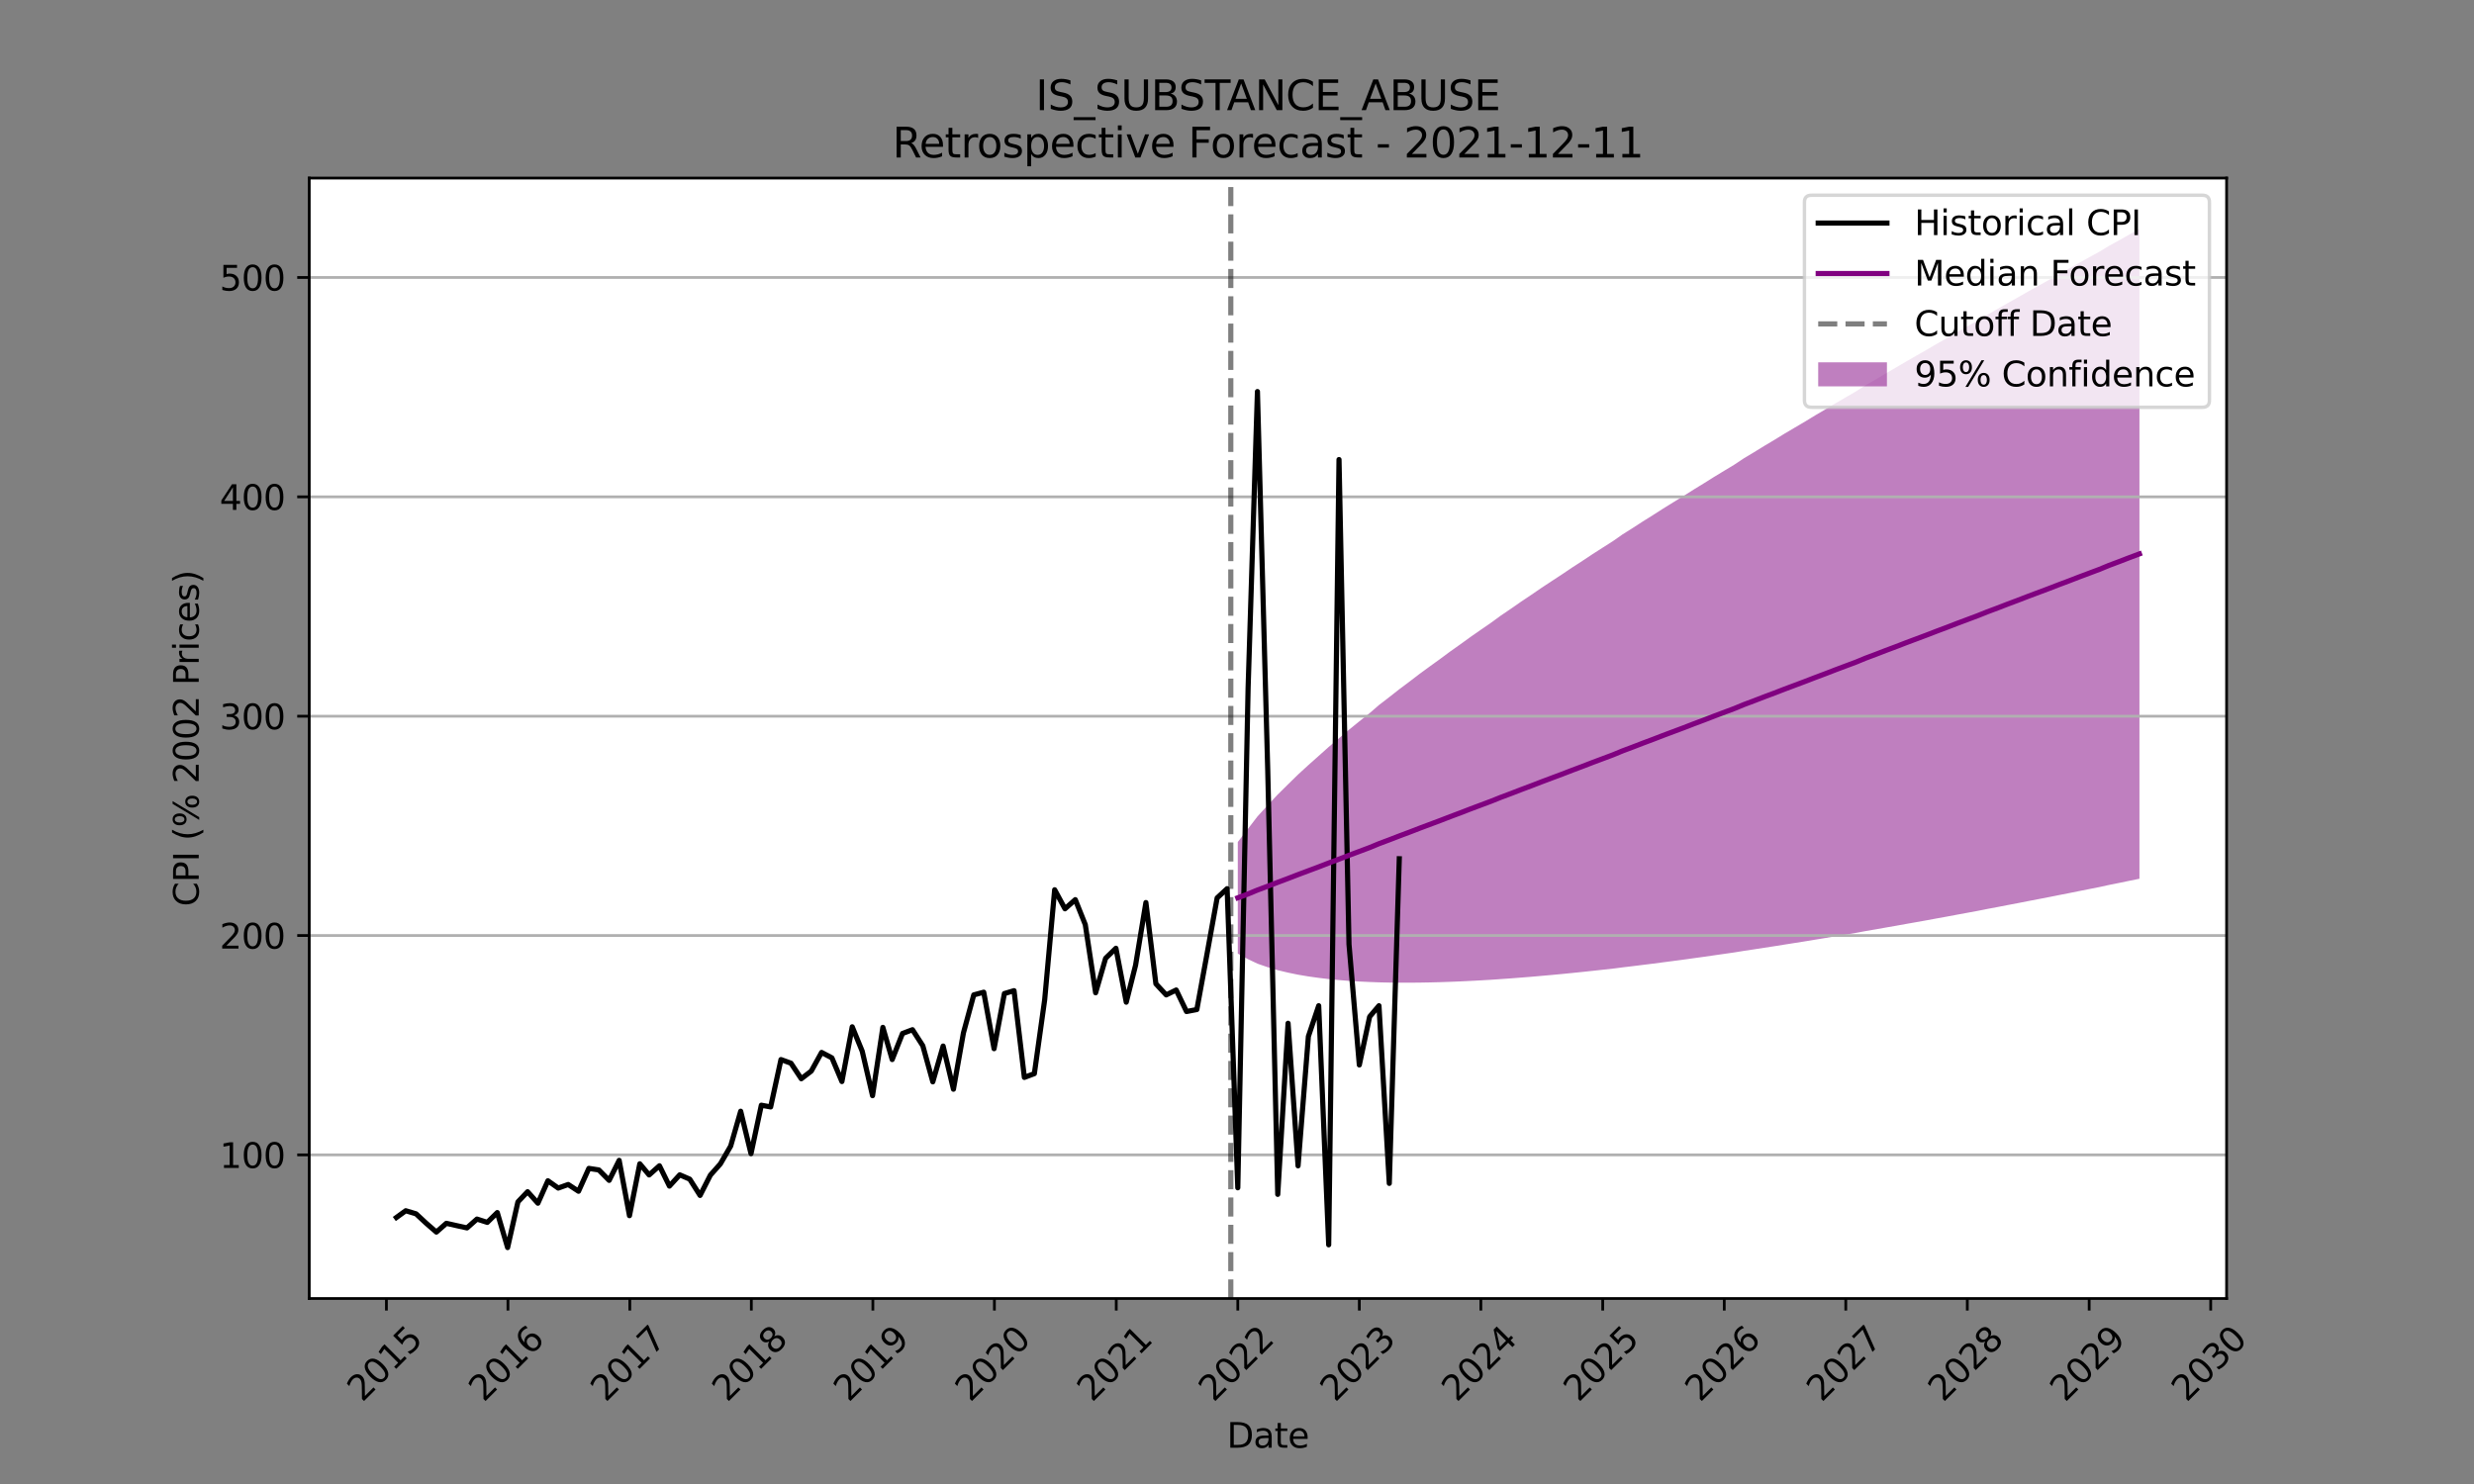 <?xml version="1.0" encoding="utf-8" standalone="no"?>
<!DOCTYPE svg PUBLIC "-//W3C//DTD SVG 1.1//EN"
  "http://www.w3.org/Graphics/SVG/1.1/DTD/svg11.dtd">
<svg height="432pt" version="1.1" viewBox="0 0 720 432" width="720pt" xmlns="http://www.w3.org/2000/svg" xmlns:xlink="http://www.w3.org/1999/xlink">
 <rect x="0" y="0" width="720" height="432" fill="#808080" stroke="none"/>
 <defs>
  <style type="text/css">*{stroke-linecap:butt;stroke-linejoin:round;}</style>
 </defs>
 <g id="figure_1">
  <g id="patch_1">
   <path d="M 0 432 
L 720 432 
L 720 0 
L 0 0 
z
" style="fill:none;"/>
  </g>
  <g id="axes_1">
   <g id="patch_2">
    <path d="M 90 378 
L 648 378 
L 648 51.84 
L 90 51.84 
z
" style="fill:#ffffff;"/>
   </g>
   <g id="PolyCollection_1">
    <path clip-path="url(#pc55e17ceb6)" d="M 360.231 245.114 
L 360.231 277.592 
L 363.234 279.234 
L 365.948 280.522 
L 368.952 281.564 
L 371.859 282.423 
L 374.862 283.139 
L 377.769 283.739 
L 380.773 284.242 
L 383.777 284.664 
L 386.684 285.014 
L 389.688 285.303 
L 392.595 285.537 
L 395.599 285.723 
L 398.603 285.864 
L 401.316 285.966 
L 404.32 286.032 
L 407.227 286.065 
L 410.231 286.067 
L 413.138 286.04 
L 416.142 285.988 
L 419.146 285.911 
L 422.053 285.811 
L 425.057 285.69 
L 427.964 285.549 
L 430.968 285.388 
L 433.972 285.21 
L 436.782 285.015 
L 439.786 284.804 
L 442.693 284.578 
L 445.697 284.337 
L 448.604 284.082 
L 451.607 283.814 
L 454.611 283.533 
L 457.518 283.241 
L 460.522 282.937 
L 463.429 282.621 
L 466.433 282.295 
L 469.437 281.959 
L 472.15 281.613 
L 475.154 281.257 
L 478.061 280.892 
L 481.065 280.519 
L 483.972 280.136 
L 486.976 279.746 
L 489.98 279.348 
L 492.887 278.941 
L 495.891 278.528 
L 498.798 278.107 
L 501.802 277.679 
L 504.806 277.244 
L 507.519 276.802 
L 510.523 276.354 
L 513.43 275.9 
L 516.434 275.44 
L 519.341 274.974 
L 522.345 274.502 
L 525.349 274.024 
L 528.256 273.541 
L 531.259 273.052 
L 534.166 272.559 
L 537.17 272.06 
L 540.174 271.556 
L 542.887 271.047 
L 545.891 270.534 
L 548.798 270.016 
L 551.802 269.493 
L 554.709 268.966 
L 557.713 268.435 
L 560.717 267.899 
L 563.624 267.36 
L 566.628 266.816 
L 569.535 266.268 
L 572.539 265.717 
L 575.543 265.161 
L 578.353 264.602 
L 581.357 264.039 
L 584.264 263.472 
L 587.268 262.902 
L 590.175 262.329 
L 593.179 261.752 
L 596.183 261.171 
L 599.09 260.588 
L 602.094 260.001 
L 605.001 259.411 
L 608.004 258.818 
L 611.008 258.222 
L 613.722 257.623 
L 616.725 257.021 
L 619.632 256.416 
L 622.636 255.808 
L 622.636 66.665 
L 622.636 66.665 
L 619.632 68.307 
L 616.725 69.952 
L 613.722 71.6 
L 611.008 73.251 
L 608.004 74.904 
L 605.001 76.561 
L 602.094 78.221 
L 599.09 79.884 
L 596.183 81.55 
L 593.179 83.22 
L 590.175 84.892 
L 587.268 86.569 
L 584.264 88.248 
L 581.357 89.932 
L 578.353 91.619 
L 575.543 93.309 
L 572.539 95.003 
L 569.535 96.702 
L 566.628 98.404 
L 563.624 100.11 
L 560.717 101.82 
L 557.713 103.534 
L 554.709 105.252 
L 551.802 106.975 
L 548.798 108.702 
L 545.891 110.434 
L 542.887 112.171 
L 540.174 113.912 
L 537.17 115.658 
L 534.166 117.409 
L 531.259 119.165 
L 528.256 120.926 
L 525.349 122.693 
L 522.345 124.465 
L 519.341 126.243 
L 516.434 128.026 
L 513.43 129.816 
L 510.523 131.611 
L 507.519 133.413 
L 504.806 135.222 
L 501.802 137.037 
L 498.798 138.858 
L 495.891 140.687 
L 492.887 142.523 
L 489.98 144.367 
L 486.976 146.218 
L 483.972 148.078 
L 481.065 149.945 
L 478.061 151.821 
L 475.154 153.706 
L 472.15 155.601 
L 469.437 157.504 
L 466.433 159.418 
L 463.429 161.342 
L 460.522 163.276 
L 457.518 165.222 
L 454.611 167.179 
L 451.607 169.148 
L 448.604 171.13 
L 445.697 173.125 
L 442.693 175.134 
L 439.786 177.157 
L 436.782 179.196 
L 433.972 181.25 
L 430.968 183.322 
L 427.964 185.412 
L 425.057 187.52 
L 422.053 189.649 
L 419.146 191.799 
L 416.142 193.972 
L 413.138 196.169 
L 410.231 198.393 
L 407.227 200.644 
L 404.32 202.927 
L 401.316 205.242 
L 398.603 207.594 
L 395.599 209.985 
L 392.595 212.421 
L 389.688 214.905 
L 386.684 217.443 
L 383.777 220.044 
L 380.773 222.715 
L 377.769 225.468 
L 374.862 228.318 
L 371.859 231.284 
L 368.952 234.393 
L 365.948 237.685 
L 363.234 241.222 
L 360.231 245.114 
z
" style="fill:#800080;fill-opacity:0.5;"/>
   </g>
   <g id="matplotlib.axis_1">
    <g id="xtick_1">
     <g id="line2d_1">
      <defs>
       <path d="M 0 0 
L 0 3.5 
" id="mb8c23225e1" style="stroke:#000000;stroke-width:0.8;"/>
      </defs>
      <g>
       <use style="stroke:#000000;stroke-width:0.8;" x="112.457" xlink:href="#mb8c23225e1" y="378"/>
      </g>
     </g>
     <g id="text_1">
      <!-- 2015 -->
      <g transform="translate(105.41 408.369)rotate(-45)scale(0.1 -0.1)">
       <defs>
        <path d="M 1228 531 
L 3431 531 
L 3431 0 
L 469 0 
L 469 531 
Q 828 903 1448 1529 
Q 2069 2156 2228 2338 
Q 2531 2678 2651 2914 
Q 2772 3150 2772 3378 
Q 2772 3750 2511 3984 
Q 2250 4219 1831 4219 
Q 1534 4219 1204 4116 
Q 875 4013 500 3803 
L 500 4441 
Q 881 4594 1212 4672 
Q 1544 4750 1819 4750 
Q 2544 4750 2975 4387 
Q 3406 4025 3406 3419 
Q 3406 3131 3298 2873 
Q 3191 2616 2906 2266 
Q 2828 2175 2409 1742 
Q 1991 1309 1228 531 
z
" id="DejaVuSans-32" transform="scale(0.016)"/>
        <path d="M 2034 4250 
Q 1547 4250 1301 3770 
Q 1056 3291 1056 2328 
Q 1056 1369 1301 889 
Q 1547 409 2034 409 
Q 2525 409 2770 889 
Q 3016 1369 3016 2328 
Q 3016 3291 2770 3770 
Q 2525 4250 2034 4250 
z
M 2034 4750 
Q 2819 4750 3233 4129 
Q 3647 3509 3647 2328 
Q 3647 1150 3233 529 
Q 2819 -91 2034 -91 
Q 1250 -91 836 529 
Q 422 1150 422 2328 
Q 422 3509 836 4129 
Q 1250 4750 2034 4750 
z
" id="DejaVuSans-30" transform="scale(0.016)"/>
        <path d="M 794 531 
L 1825 531 
L 1825 4091 
L 703 3866 
L 703 4441 
L 1819 4666 
L 2450 4666 
L 2450 531 
L 3481 531 
L 3481 0 
L 794 0 
L 794 531 
z
" id="DejaVuSans-31" transform="scale(0.016)"/>
        <path d="M 691 4666 
L 3169 4666 
L 3169 4134 
L 1269 4134 
L 1269 2991 
Q 1406 3038 1543 3061 
Q 1681 3084 1819 3084 
Q 2600 3084 3056 2656 
Q 3513 2228 3513 1497 
Q 3513 744 3044 326 
Q 2575 -91 1722 -91 
Q 1428 -91 1123 -41 
Q 819 9 494 109 
L 494 744 
Q 775 591 1075 516 
Q 1375 441 1709 441 
Q 2250 441 2565 725 
Q 2881 1009 2881 1497 
Q 2881 1984 2565 2268 
Q 2250 2553 1709 2553 
Q 1456 2553 1204 2497 
Q 953 2441 691 2322 
L 691 4666 
z
" id="DejaVuSans-35" transform="scale(0.016)"/>
       </defs>
       <use xlink:href="#DejaVuSans-32"/>
       <use x="63.623" xlink:href="#DejaVuSans-30"/>
       <use x="127.246" xlink:href="#DejaVuSans-31"/>
       <use x="190.869" xlink:href="#DejaVuSans-35"/>
      </g>
     </g>
    </g>
    <g id="xtick_2">
     <g id="line2d_2">
      <g>
       <use style="stroke:#000000;stroke-width:0.8;" x="147.825" xlink:href="#mb8c23225e1" y="378"/>
      </g>
     </g>
     <g id="text_2">
      <!-- 2016 -->
      <g transform="translate(140.778 408.369)rotate(-45)scale(0.1 -0.1)">
       <defs>
        <path d="M 2113 2584 
Q 1688 2584 1439 2293 
Q 1191 2003 1191 1497 
Q 1191 994 1439 701 
Q 1688 409 2113 409 
Q 2538 409 2786 701 
Q 3034 994 3034 1497 
Q 3034 2003 2786 2293 
Q 2538 2584 2113 2584 
z
M 3366 4563 
L 3366 3988 
Q 3128 4100 2886 4159 
Q 2644 4219 2406 4219 
Q 1781 4219 1451 3797 
Q 1122 3375 1075 2522 
Q 1259 2794 1537 2939 
Q 1816 3084 2150 3084 
Q 2853 3084 3261 2657 
Q 3669 2231 3669 1497 
Q 3669 778 3244 343 
Q 2819 -91 2113 -91 
Q 1303 -91 875 529 
Q 447 1150 447 2328 
Q 447 3434 972 4092 
Q 1497 4750 2381 4750 
Q 2619 4750 2861 4703 
Q 3103 4656 3366 4563 
z
" id="DejaVuSans-36" transform="scale(0.016)"/>
       </defs>
       <use xlink:href="#DejaVuSans-32"/>
       <use x="63.623" xlink:href="#DejaVuSans-30"/>
       <use x="127.246" xlink:href="#DejaVuSans-31"/>
       <use x="190.869" xlink:href="#DejaVuSans-36"/>
      </g>
     </g>
    </g>
    <g id="xtick_3">
     <g id="line2d_3">
      <g>
       <use style="stroke:#000000;stroke-width:0.8;" x="183.291" xlink:href="#mb8c23225e1" y="378"/>
      </g>
     </g>
     <g id="text_3">
      <!-- 2017 -->
      <g transform="translate(176.244 408.369)rotate(-45)scale(0.1 -0.1)">
       <defs>
        <path d="M 525 4666 
L 3525 4666 
L 3525 4397 
L 1831 0 
L 1172 0 
L 2766 4134 
L 525 4134 
L 525 4666 
z
" id="DejaVuSans-37" transform="scale(0.016)"/>
       </defs>
       <use xlink:href="#DejaVuSans-32"/>
       <use x="63.623" xlink:href="#DejaVuSans-30"/>
       <use x="127.246" xlink:href="#DejaVuSans-31"/>
       <use x="190.869" xlink:href="#DejaVuSans-37"/>
      </g>
     </g>
    </g>
    <g id="xtick_4">
     <g id="line2d_4">
      <g>
       <use style="stroke:#000000;stroke-width:0.8;" x="218.659" xlink:href="#mb8c23225e1" y="378"/>
      </g>
     </g>
     <g id="text_4">
      <!-- 2018 -->
      <g transform="translate(211.613 408.369)rotate(-45)scale(0.1 -0.1)">
       <defs>
        <path d="M 2034 2216 
Q 1584 2216 1326 1975 
Q 1069 1734 1069 1313 
Q 1069 891 1326 650 
Q 1584 409 2034 409 
Q 2484 409 2743 651 
Q 3003 894 3003 1313 
Q 3003 1734 2745 1975 
Q 2488 2216 2034 2216 
z
M 1403 2484 
Q 997 2584 770 2862 
Q 544 3141 544 3541 
Q 544 4100 942 4425 
Q 1341 4750 2034 4750 
Q 2731 4750 3128 4425 
Q 3525 4100 3525 3541 
Q 3525 3141 3298 2862 
Q 3072 2584 2669 2484 
Q 3125 2378 3379 2068 
Q 3634 1759 3634 1313 
Q 3634 634 3220 271 
Q 2806 -91 2034 -91 
Q 1263 -91 848 271 
Q 434 634 434 1313 
Q 434 1759 690 2068 
Q 947 2378 1403 2484 
z
M 1172 3481 
Q 1172 3119 1398 2916 
Q 1625 2713 2034 2713 
Q 2441 2713 2670 2916 
Q 2900 3119 2900 3481 
Q 2900 3844 2670 4047 
Q 2441 4250 2034 4250 
Q 1625 4250 1398 4047 
Q 1172 3844 1172 3481 
z
" id="DejaVuSans-38" transform="scale(0.016)"/>
       </defs>
       <use xlink:href="#DejaVuSans-32"/>
       <use x="63.623" xlink:href="#DejaVuSans-30"/>
       <use x="127.246" xlink:href="#DejaVuSans-31"/>
       <use x="190.869" xlink:href="#DejaVuSans-38"/>
      </g>
     </g>
    </g>
    <g id="xtick_5">
     <g id="line2d_5">
      <g>
       <use style="stroke:#000000;stroke-width:0.8;" x="254.028" xlink:href="#mb8c23225e1" y="378"/>
      </g>
     </g>
     <g id="text_5">
      <!-- 2019 -->
      <g transform="translate(246.981 408.369)rotate(-45)scale(0.1 -0.1)">
       <defs>
        <path d="M 703 97 
L 703 672 
Q 941 559 1184 500 
Q 1428 441 1663 441 
Q 2288 441 2617 861 
Q 2947 1281 2994 2138 
Q 2813 1869 2534 1725 
Q 2256 1581 1919 1581 
Q 1219 1581 811 2004 
Q 403 2428 403 3163 
Q 403 3881 828 4315 
Q 1253 4750 1959 4750 
Q 2769 4750 3195 4129 
Q 3622 3509 3622 2328 
Q 3622 1225 3098 567 
Q 2575 -91 1691 -91 
Q 1453 -91 1209 -44 
Q 966 3 703 97 
z
M 1959 2075 
Q 2384 2075 2632 2365 
Q 2881 2656 2881 3163 
Q 2881 3666 2632 3958 
Q 2384 4250 1959 4250 
Q 1534 4250 1286 3958 
Q 1038 3666 1038 3163 
Q 1038 2656 1286 2365 
Q 1534 2075 1959 2075 
z
" id="DejaVuSans-39" transform="scale(0.016)"/>
       </defs>
       <use xlink:href="#DejaVuSans-32"/>
       <use x="63.623" xlink:href="#DejaVuSans-30"/>
       <use x="127.246" xlink:href="#DejaVuSans-31"/>
       <use x="190.869" xlink:href="#DejaVuSans-39"/>
      </g>
     </g>
    </g>
    <g id="xtick_6">
     <g id="line2d_6">
      <g>
       <use style="stroke:#000000;stroke-width:0.8;" x="289.396" xlink:href="#mb8c23225e1" y="378"/>
      </g>
     </g>
     <g id="text_6">
      <!-- 2020 -->
      <g transform="translate(282.35 408.369)rotate(-45)scale(0.1 -0.1)">
       <use xlink:href="#DejaVuSans-32"/>
       <use x="63.623" xlink:href="#DejaVuSans-30"/>
       <use x="127.246" xlink:href="#DejaVuSans-32"/>
       <use x="190.869" xlink:href="#DejaVuSans-30"/>
      </g>
     </g>
    </g>
    <g id="xtick_7">
     <g id="line2d_7">
      <g>
       <use style="stroke:#000000;stroke-width:0.8;" x="324.862" xlink:href="#mb8c23225e1" y="378"/>
      </g>
     </g>
     <g id="text_7">
      <!-- 2021 -->
      <g transform="translate(317.815 408.369)rotate(-45)scale(0.1 -0.1)">
       <use xlink:href="#DejaVuSans-32"/>
       <use x="63.623" xlink:href="#DejaVuSans-30"/>
       <use x="127.246" xlink:href="#DejaVuSans-32"/>
       <use x="190.869" xlink:href="#DejaVuSans-31"/>
      </g>
     </g>
    </g>
    <g id="xtick_8">
     <g id="line2d_8">
      <g>
       <use style="stroke:#000000;stroke-width:0.8;" x="360.231" xlink:href="#mb8c23225e1" y="378"/>
      </g>
     </g>
     <g id="text_8">
      <!-- 2022 -->
      <g transform="translate(353.184 408.369)rotate(-45)scale(0.1 -0.1)">
       <use xlink:href="#DejaVuSans-32"/>
       <use x="63.623" xlink:href="#DejaVuSans-30"/>
       <use x="127.246" xlink:href="#DejaVuSans-32"/>
       <use x="190.869" xlink:href="#DejaVuSans-32"/>
      </g>
     </g>
    </g>
    <g id="xtick_9">
     <g id="line2d_9">
      <g>
       <use style="stroke:#000000;stroke-width:0.8;" x="395.599" xlink:href="#mb8c23225e1" y="378"/>
      </g>
     </g>
     <g id="text_9">
      <!-- 2023 -->
      <g transform="translate(388.552 408.369)rotate(-45)scale(0.1 -0.1)">
       <defs>
        <path d="M 2597 2516 
Q 3050 2419 3304 2112 
Q 3559 1806 3559 1356 
Q 3559 666 3084 287 
Q 2609 -91 1734 -91 
Q 1441 -91 1130 -33 
Q 819 25 488 141 
L 488 750 
Q 750 597 1062 519 
Q 1375 441 1716 441 
Q 2309 441 2620 675 
Q 2931 909 2931 1356 
Q 2931 1769 2642 2001 
Q 2353 2234 1838 2234 
L 1294 2234 
L 1294 2753 
L 1863 2753 
Q 2328 2753 2575 2939 
Q 2822 3125 2822 3475 
Q 2822 3834 2567 4026 
Q 2313 4219 1838 4219 
Q 1578 4219 1281 4162 
Q 984 4106 628 3988 
L 628 4550 
Q 988 4650 1302 4700 
Q 1616 4750 1894 4750 
Q 2613 4750 3031 4423 
Q 3450 4097 3450 3541 
Q 3450 3153 3228 2886 
Q 3006 2619 2597 2516 
z
" id="DejaVuSans-33" transform="scale(0.016)"/>
       </defs>
       <use xlink:href="#DejaVuSans-32"/>
       <use x="63.623" xlink:href="#DejaVuSans-30"/>
       <use x="127.246" xlink:href="#DejaVuSans-32"/>
       <use x="190.869" xlink:href="#DejaVuSans-33"/>
      </g>
     </g>
    </g>
    <g id="xtick_10">
     <g id="line2d_10">
      <g>
       <use style="stroke:#000000;stroke-width:0.8;" x="430.968" xlink:href="#mb8c23225e1" y="378"/>
      </g>
     </g>
     <g id="text_10">
      <!-- 2024 -->
      <g transform="translate(423.921 408.369)rotate(-45)scale(0.1 -0.1)">
       <defs>
        <path d="M 2419 4116 
L 825 1625 
L 2419 1625 
L 2419 4116 
z
M 2253 4666 
L 3047 4666 
L 3047 1625 
L 3713 1625 
L 3713 1100 
L 3047 1100 
L 3047 0 
L 2419 0 
L 2419 1100 
L 313 1100 
L 313 1709 
L 2253 4666 
z
" id="DejaVuSans-34" transform="scale(0.016)"/>
       </defs>
       <use xlink:href="#DejaVuSans-32"/>
       <use x="63.623" xlink:href="#DejaVuSans-30"/>
       <use x="127.246" xlink:href="#DejaVuSans-32"/>
       <use x="190.869" xlink:href="#DejaVuSans-34"/>
      </g>
     </g>
    </g>
    <g id="xtick_11">
     <g id="line2d_11">
      <g>
       <use style="stroke:#000000;stroke-width:0.8;" x="466.433" xlink:href="#mb8c23225e1" y="378"/>
      </g>
     </g>
     <g id="text_11">
      <!-- 2025 -->
      <g transform="translate(459.386 408.369)rotate(-45)scale(0.1 -0.1)">
       <use xlink:href="#DejaVuSans-32"/>
       <use x="63.623" xlink:href="#DejaVuSans-30"/>
       <use x="127.246" xlink:href="#DejaVuSans-32"/>
       <use x="190.869" xlink:href="#DejaVuSans-35"/>
      </g>
     </g>
    </g>
    <g id="xtick_12">
     <g id="line2d_12">
      <g>
       <use style="stroke:#000000;stroke-width:0.8;" x="501.802" xlink:href="#mb8c23225e1" y="378"/>
      </g>
     </g>
     <g id="text_12">
      <!-- 2026 -->
      <g transform="translate(494.755 408.369)rotate(-45)scale(0.1 -0.1)">
       <use xlink:href="#DejaVuSans-32"/>
       <use x="63.623" xlink:href="#DejaVuSans-30"/>
       <use x="127.246" xlink:href="#DejaVuSans-32"/>
       <use x="190.869" xlink:href="#DejaVuSans-36"/>
      </g>
     </g>
    </g>
    <g id="xtick_13">
     <g id="line2d_13">
      <g>
       <use style="stroke:#000000;stroke-width:0.8;" x="537.17" xlink:href="#mb8c23225e1" y="378"/>
      </g>
     </g>
     <g id="text_13">
      <!-- 2027 -->
      <g transform="translate(530.124 408.369)rotate(-45)scale(0.1 -0.1)">
       <use xlink:href="#DejaVuSans-32"/>
       <use x="63.623" xlink:href="#DejaVuSans-30"/>
       <use x="127.246" xlink:href="#DejaVuSans-32"/>
       <use x="190.869" xlink:href="#DejaVuSans-37"/>
      </g>
     </g>
    </g>
    <g id="xtick_14">
     <g id="line2d_14">
      <g>
       <use style="stroke:#000000;stroke-width:0.8;" x="572.539" xlink:href="#mb8c23225e1" y="378"/>
      </g>
     </g>
     <g id="text_14">
      <!-- 2028 -->
      <g transform="translate(565.492 408.369)rotate(-45)scale(0.1 -0.1)">
       <use xlink:href="#DejaVuSans-32"/>
       <use x="63.623" xlink:href="#DejaVuSans-30"/>
       <use x="127.246" xlink:href="#DejaVuSans-32"/>
       <use x="190.869" xlink:href="#DejaVuSans-38"/>
      </g>
     </g>
    </g>
    <g id="xtick_15">
     <g id="line2d_15">
      <g>
       <use style="stroke:#000000;stroke-width:0.8;" x="608.004" xlink:href="#mb8c23225e1" y="378"/>
      </g>
     </g>
     <g id="text_15">
      <!-- 2029 -->
      <g transform="translate(600.958 408.369)rotate(-45)scale(0.1 -0.1)">
       <use xlink:href="#DejaVuSans-32"/>
       <use x="63.623" xlink:href="#DejaVuSans-30"/>
       <use x="127.246" xlink:href="#DejaVuSans-32"/>
       <use x="190.869" xlink:href="#DejaVuSans-39"/>
      </g>
     </g>
    </g>
    <g id="xtick_16">
     <g id="line2d_16">
      <g>
       <use style="stroke:#000000;stroke-width:0.8;" x="643.373" xlink:href="#mb8c23225e1" y="378"/>
      </g>
     </g>
     <g id="text_16">
      <!-- 2030 -->
      <g transform="translate(636.326 408.369)rotate(-45)scale(0.1 -0.1)">
       <use xlink:href="#DejaVuSans-32"/>
       <use x="63.623" xlink:href="#DejaVuSans-30"/>
       <use x="127.246" xlink:href="#DejaVuSans-33"/>
       <use x="190.869" xlink:href="#DejaVuSans-30"/>
      </g>
     </g>
    </g>
    <g id="text_17">
     <!-- Date -->
     <g transform="translate(357.049 421.438)scale(0.1 -0.1)">
      <defs>
       <path d="M 1259 4147 
L 1259 519 
L 2022 519 
Q 2988 519 3436 956 
Q 3884 1394 3884 2338 
Q 3884 3275 3436 3711 
Q 2988 4147 2022 4147 
L 1259 4147 
z
M 628 4666 
L 1925 4666 
Q 3281 4666 3915 4102 
Q 4550 3538 4550 2338 
Q 4550 1131 3912 565 
Q 3275 0 1925 0 
L 628 0 
L 628 4666 
z
" id="DejaVuSans-44" transform="scale(0.016)"/>
       <path d="M 2194 1759 
Q 1497 1759 1228 1600 
Q 959 1441 959 1056 
Q 959 750 1161 570 
Q 1363 391 1709 391 
Q 2188 391 2477 730 
Q 2766 1069 2766 1631 
L 2766 1759 
L 2194 1759 
z
M 3341 1997 
L 3341 0 
L 2766 0 
L 2766 531 
Q 2569 213 2275 61 
Q 1981 -91 1556 -91 
Q 1019 -91 701 211 
Q 384 513 384 1019 
Q 384 1609 779 1909 
Q 1175 2209 1959 2209 
L 2766 2209 
L 2766 2266 
Q 2766 2663 2505 2880 
Q 2244 3097 1772 3097 
Q 1472 3097 1187 3025 
Q 903 2953 641 2809 
L 641 3341 
Q 956 3463 1253 3523 
Q 1550 3584 1831 3584 
Q 2591 3584 2966 3190 
Q 3341 2797 3341 1997 
z
" id="DejaVuSans-61" transform="scale(0.016)"/>
       <path d="M 1172 4494 
L 1172 3500 
L 2356 3500 
L 2356 3053 
L 1172 3053 
L 1172 1153 
Q 1172 725 1289 603 
Q 1406 481 1766 481 
L 2356 481 
L 2356 0 
L 1766 0 
Q 1100 0 847 248 
Q 594 497 594 1153 
L 594 3053 
L 172 3053 
L 172 3500 
L 594 3500 
L 594 4494 
L 1172 4494 
z
" id="DejaVuSans-74" transform="scale(0.016)"/>
       <path d="M 3597 1894 
L 3597 1613 
L 953 1613 
Q 991 1019 1311 708 
Q 1631 397 2203 397 
Q 2534 397 2845 478 
Q 3156 559 3463 722 
L 3463 178 
Q 3153 47 2828 -22 
Q 2503 -91 2169 -91 
Q 1331 -91 842 396 
Q 353 884 353 1716 
Q 353 2575 817 3079 
Q 1281 3584 2069 3584 
Q 2775 3584 3186 3129 
Q 3597 2675 3597 1894 
z
M 3022 2063 
Q 3016 2534 2758 2815 
Q 2500 3097 2075 3097 
Q 1594 3097 1305 2825 
Q 1016 2553 972 2059 
L 3022 2063 
z
" id="DejaVuSans-65" transform="scale(0.016)"/>
      </defs>
      <use xlink:href="#DejaVuSans-44"/>
      <use x="77.002" xlink:href="#DejaVuSans-61"/>
      <use x="138.281" xlink:href="#DejaVuSans-74"/>
      <use x="177.49" xlink:href="#DejaVuSans-65"/>
     </g>
    </g>
   </g>
   <g id="matplotlib.axis_2">
    <g id="ytick_1">
     <g id="line2d_17">
      <path clip-path="url(#pc55e17ceb6)" d="M 90 336.192 
L 648 336.192 
" style="fill:none;stroke:#b0b0b0;stroke-linecap:square;stroke-width:0.8;"/>
     </g>
     <g id="line2d_18">
      <defs>
       <path d="M 0 0 
L -3.5 0 
" id="m8acab8ab0d" style="stroke:#000000;stroke-width:0.8;"/>
      </defs>
      <g>
       <use style="stroke:#000000;stroke-width:0.8;" x="90" xlink:href="#m8acab8ab0d" y="336.192"/>
      </g>
     </g>
     <g id="text_18">
      <!-- 100 -->
      <g transform="translate(63.913 339.991)scale(0.1 -0.1)">
       <use xlink:href="#DejaVuSans-31"/>
       <use x="63.623" xlink:href="#DejaVuSans-30"/>
       <use x="127.246" xlink:href="#DejaVuSans-30"/>
      </g>
     </g>
    </g>
    <g id="ytick_2">
     <g id="line2d_19">
      <path clip-path="url(#pc55e17ceb6)" d="M 90 272.339 
L 648 272.339 
" style="fill:none;stroke:#b0b0b0;stroke-linecap:square;stroke-width:0.8;"/>
     </g>
     <g id="line2d_20">
      <g>
       <use style="stroke:#000000;stroke-width:0.8;" x="90" xlink:href="#m8acab8ab0d" y="272.339"/>
      </g>
     </g>
     <g id="text_19">
      <!-- 200 -->
      <g transform="translate(63.913 276.138)scale(0.1 -0.1)">
       <use xlink:href="#DejaVuSans-32"/>
       <use x="63.623" xlink:href="#DejaVuSans-30"/>
       <use x="127.246" xlink:href="#DejaVuSans-30"/>
      </g>
     </g>
    </g>
    <g id="ytick_3">
     <g id="line2d_21">
      <path clip-path="url(#pc55e17ceb6)" d="M 90 208.486 
L 648 208.486 
" style="fill:none;stroke:#b0b0b0;stroke-linecap:square;stroke-width:0.8;"/>
     </g>
     <g id="line2d_22">
      <g>
       <use style="stroke:#000000;stroke-width:0.8;" x="90" xlink:href="#m8acab8ab0d" y="208.486"/>
      </g>
     </g>
     <g id="text_20">
      <!-- 300 -->
      <g transform="translate(63.913 212.285)scale(0.1 -0.1)">
       <use xlink:href="#DejaVuSans-33"/>
       <use x="63.623" xlink:href="#DejaVuSans-30"/>
       <use x="127.246" xlink:href="#DejaVuSans-30"/>
      </g>
     </g>
    </g>
    <g id="ytick_4">
     <g id="line2d_23">
      <path clip-path="url(#pc55e17ceb6)" d="M 90 144.633 
L 648 144.633 
" style="fill:none;stroke:#b0b0b0;stroke-linecap:square;stroke-width:0.8;"/>
     </g>
     <g id="line2d_24">
      <g>
       <use style="stroke:#000000;stroke-width:0.8;" x="90" xlink:href="#m8acab8ab0d" y="144.633"/>
      </g>
     </g>
     <g id="text_21">
      <!-- 400 -->
      <g transform="translate(63.913 148.432)scale(0.1 -0.1)">
       <use xlink:href="#DejaVuSans-34"/>
       <use x="63.623" xlink:href="#DejaVuSans-30"/>
       <use x="127.246" xlink:href="#DejaVuSans-30"/>
      </g>
     </g>
    </g>
    <g id="ytick_5">
     <g id="line2d_25">
      <path clip-path="url(#pc55e17ceb6)" d="M 90 80.78 
L 648 80.78 
" style="fill:none;stroke:#b0b0b0;stroke-linecap:square;stroke-width:0.8;"/>
     </g>
     <g id="line2d_26">
      <g>
       <use style="stroke:#000000;stroke-width:0.8;" x="90" xlink:href="#m8acab8ab0d" y="80.78"/>
      </g>
     </g>
     <g id="text_22">
      <!-- 500 -->
      <g transform="translate(63.913 84.579)scale(0.1 -0.1)">
       <use xlink:href="#DejaVuSans-35"/>
       <use x="63.623" xlink:href="#DejaVuSans-30"/>
       <use x="127.246" xlink:href="#DejaVuSans-30"/>
      </g>
     </g>
    </g>
    <g id="text_23">
     <!-- CPI (% 2002 Prices) -->
     <g transform="translate(57.833 263.848)rotate(-90)scale(0.1 -0.1)">
      <defs>
       <path d="M 4122 4306 
L 4122 3641 
Q 3803 3938 3442 4084 
Q 3081 4231 2675 4231 
Q 1875 4231 1450 3742 
Q 1025 3253 1025 2328 
Q 1025 1406 1450 917 
Q 1875 428 2675 428 
Q 3081 428 3442 575 
Q 3803 722 4122 1019 
L 4122 359 
Q 3791 134 3420 21 
Q 3050 -91 2638 -91 
Q 1578 -91 968 557 
Q 359 1206 359 2328 
Q 359 3453 968 4101 
Q 1578 4750 2638 4750 
Q 3056 4750 3426 4639 
Q 3797 4528 4122 4306 
z
" id="DejaVuSans-43" transform="scale(0.016)"/>
       <path d="M 1259 4147 
L 1259 2394 
L 2053 2394 
Q 2494 2394 2734 2622 
Q 2975 2850 2975 3272 
Q 2975 3691 2734 3919 
Q 2494 4147 2053 4147 
L 1259 4147 
z
M 628 4666 
L 2053 4666 
Q 2838 4666 3239 4311 
Q 3641 3956 3641 3272 
Q 3641 2581 3239 2228 
Q 2838 1875 2053 1875 
L 1259 1875 
L 1259 0 
L 628 0 
L 628 4666 
z
" id="DejaVuSans-50" transform="scale(0.016)"/>
       <path d="M 628 4666 
L 1259 4666 
L 1259 0 
L 628 0 
L 628 4666 
z
" id="DejaVuSans-49" transform="scale(0.016)"/>
       <path id="DejaVuSans-20" transform="scale(0.016)"/>
       <path d="M 1984 4856 
Q 1566 4138 1362 3434 
Q 1159 2731 1159 2009 
Q 1159 1288 1364 580 
Q 1569 -128 1984 -844 
L 1484 -844 
Q 1016 -109 783 600 
Q 550 1309 550 2009 
Q 550 2706 781 3412 
Q 1013 4119 1484 4856 
L 1984 4856 
z
" id="DejaVuSans-28" transform="scale(0.016)"/>
       <path d="M 4653 2053 
Q 4381 2053 4226 1822 
Q 4072 1591 4072 1178 
Q 4072 772 4226 539 
Q 4381 306 4653 306 
Q 4919 306 5073 539 
Q 5228 772 5228 1178 
Q 5228 1588 5073 1820 
Q 4919 2053 4653 2053 
z
M 4653 2450 
Q 5147 2450 5437 2106 
Q 5728 1763 5728 1178 
Q 5728 594 5436 251 
Q 5144 -91 4653 -91 
Q 4153 -91 3862 251 
Q 3572 594 3572 1178 
Q 3572 1766 3864 2108 
Q 4156 2450 4653 2450 
z
M 1428 4353 
Q 1159 4353 1004 4120 
Q 850 3888 850 3481 
Q 850 3069 1003 2837 
Q 1156 2606 1428 2606 
Q 1700 2606 1854 2837 
Q 2009 3069 2009 3481 
Q 2009 3884 1853 4118 
Q 1697 4353 1428 4353 
z
M 4250 4750 
L 4750 4750 
L 1831 -91 
L 1331 -91 
L 4250 4750 
z
M 1428 4750 
Q 1922 4750 2215 4408 
Q 2509 4066 2509 3481 
Q 2509 2891 2217 2550 
Q 1925 2209 1428 2209 
Q 931 2209 642 2551 
Q 353 2894 353 3481 
Q 353 4063 643 4406 
Q 934 4750 1428 4750 
z
" id="DejaVuSans-25" transform="scale(0.016)"/>
       <path d="M 2631 2963 
Q 2534 3019 2420 3045 
Q 2306 3072 2169 3072 
Q 1681 3072 1420 2755 
Q 1159 2438 1159 1844 
L 1159 0 
L 581 0 
L 581 3500 
L 1159 3500 
L 1159 2956 
Q 1341 3275 1631 3429 
Q 1922 3584 2338 3584 
Q 2397 3584 2469 3576 
Q 2541 3569 2628 3553 
L 2631 2963 
z
" id="DejaVuSans-72" transform="scale(0.016)"/>
       <path d="M 603 3500 
L 1178 3500 
L 1178 0 
L 603 0 
L 603 3500 
z
M 603 4863 
L 1178 4863 
L 1178 4134 
L 603 4134 
L 603 4863 
z
" id="DejaVuSans-69" transform="scale(0.016)"/>
       <path d="M 3122 3366 
L 3122 2828 
Q 2878 2963 2633 3030 
Q 2388 3097 2138 3097 
Q 1578 3097 1268 2742 
Q 959 2388 959 1747 
Q 959 1106 1268 751 
Q 1578 397 2138 397 
Q 2388 397 2633 464 
Q 2878 531 3122 666 
L 3122 134 
Q 2881 22 2623 -34 
Q 2366 -91 2075 -91 
Q 1284 -91 818 406 
Q 353 903 353 1747 
Q 353 2603 823 3093 
Q 1294 3584 2113 3584 
Q 2378 3584 2631 3529 
Q 2884 3475 3122 3366 
z
" id="DejaVuSans-63" transform="scale(0.016)"/>
       <path d="M 2834 3397 
L 2834 2853 
Q 2591 2978 2328 3040 
Q 2066 3103 1784 3103 
Q 1356 3103 1142 2972 
Q 928 2841 928 2578 
Q 928 2378 1081 2264 
Q 1234 2150 1697 2047 
L 1894 2003 
Q 2506 1872 2764 1633 
Q 3022 1394 3022 966 
Q 3022 478 2636 193 
Q 2250 -91 1575 -91 
Q 1294 -91 989 -36 
Q 684 19 347 128 
L 347 722 
Q 666 556 975 473 
Q 1284 391 1588 391 
Q 1994 391 2212 530 
Q 2431 669 2431 922 
Q 2431 1156 2273 1281 
Q 2116 1406 1581 1522 
L 1381 1569 
Q 847 1681 609 1914 
Q 372 2147 372 2553 
Q 372 3047 722 3315 
Q 1072 3584 1716 3584 
Q 2034 3584 2315 3537 
Q 2597 3491 2834 3397 
z
" id="DejaVuSans-73" transform="scale(0.016)"/>
       <path d="M 513 4856 
L 1013 4856 
Q 1481 4119 1714 3412 
Q 1947 2706 1947 2009 
Q 1947 1309 1714 600 
Q 1481 -109 1013 -844 
L 513 -844 
Q 928 -128 1133 580 
Q 1338 1288 1338 2009 
Q 1338 2731 1133 3434 
Q 928 4138 513 4856 
z
" id="DejaVuSans-29" transform="scale(0.016)"/>
      </defs>
      <use xlink:href="#DejaVuSans-43"/>
      <use x="69.824" xlink:href="#DejaVuSans-50"/>
      <use x="130.127" xlink:href="#DejaVuSans-49"/>
      <use x="159.619" xlink:href="#DejaVuSans-20"/>
      <use x="191.406" xlink:href="#DejaVuSans-28"/>
      <use x="230.42" xlink:href="#DejaVuSans-25"/>
      <use x="325.439" xlink:href="#DejaVuSans-20"/>
      <use x="357.227" xlink:href="#DejaVuSans-32"/>
      <use x="420.85" xlink:href="#DejaVuSans-30"/>
      <use x="484.473" xlink:href="#DejaVuSans-30"/>
      <use x="548.096" xlink:href="#DejaVuSans-32"/>
      <use x="611.719" xlink:href="#DejaVuSans-20"/>
      <use x="643.506" xlink:href="#DejaVuSans-50"/>
      <use x="702.059" xlink:href="#DejaVuSans-72"/>
      <use x="743.172" xlink:href="#DejaVuSans-69"/>
      <use x="770.955" xlink:href="#DejaVuSans-63"/>
      <use x="825.936" xlink:href="#DejaVuSans-65"/>
      <use x="887.459" xlink:href="#DejaVuSans-73"/>
      <use x="939.559" xlink:href="#DejaVuSans-29"/>
     </g>
    </g>
   </g>
   <g id="line2d_27">
    <path clip-path="url(#pc55e17ceb6)" d="M 115.364 354.421 
L 118.077 352.451 
L 121.081 353.349 
L 123.988 356.05 
L 126.992 358.664 
L 129.899 356.114 
L 132.903 356.789 
L 135.906 357.448 
L 138.813 354.879 
L 141.817 355.842 
L 144.724 352.985 
L 147.728 363.175 
L 150.732 349.868 
L 153.542 346.914 
L 156.546 350.26 
L 159.453 343.726 
L 162.457 345.852 
L 165.364 344.812 
L 168.368 346.779 
L 171.372 340.126 
L 174.279 340.576 
L 177.283 343.607 
L 180.19 337.788 
L 183.194 353.885 
L 186.198 338.787 
L 188.911 342.029 
L 191.915 339.364 
L 194.822 345.28 
L 197.826 342 
L 200.733 343.258 
L 203.737 347.994 
L 206.741 342.082 
L 209.648 338.809 
L 212.651 333.617 
L 215.558 323.485 
L 218.562 335.841 
L 221.566 321.732 
L 224.28 322.235 
L 227.283 308.446 
L 230.19 309.501 
L 233.194 314.028 
L 236.101 311.8 
L 239.105 306.366 
L 242.109 307.952 
L 245.016 314.843 
L 248.02 298.91 
L 250.927 306.01 
L 253.931 318.951 
L 256.935 299.074 
L 259.648 308.438 
L 262.652 300.846 
L 265.559 299.753 
L 268.563 304.43 
L 271.47 314.928 
L 274.474 304.512 
L 277.478 317.077 
L 280.385 300.689 
L 283.389 289.62 
L 286.296 288.834 
L 289.3 305.274 
L 292.303 289.229 
L 295.114 288.39 
L 298.117 313.637 
L 301.024 312.545 
L 304.028 291.041 
L 306.935 259.015 
L 309.939 264.553 
L 312.943 261.895 
L 315.85 269.167 
L 318.854 289.002 
L 321.761 278.958 
L 324.765 276.046 
L 327.769 291.742 
L 330.482 280.981 
L 333.486 262.74 
L 336.393 286.386 
L 339.397 289.62 
L 342.304 288.195 
L 345.308 294.461 
L 348.312 293.884 
L 351.219 278 
L 354.223 261.381 
L 357.13 258.695 
L 360.231 345.769 
L 363.234 200.185 
L 365.948 113.983 
L 368.952 224.449 
L 371.859 347.685 
L 374.862 297.88 
L 377.769 339.384 
L 380.773 301.711 
L 383.777 292.771 
L 386.684 362.371 
L 389.688 133.778 
L 392.595 274.893 
L 395.599 310.012 
L 398.603 295.964 
L 401.316 292.771 
L 404.32 344.492 
L 407.227 249.99 
" style="fill:none;stroke:#000000;stroke-linecap:square;stroke-width:1.5;"/>
   </g>
   <g id="line2d_28">
    <path clip-path="url(#pc55e17ceb6)" d="M 360.231 261.353 
L 363.234 260.228 
L 365.948 259.103 
L 368.952 257.978 
L 371.859 256.853 
L 374.862 255.728 
L 377.769 254.603 
L 380.773 253.479 
L 383.777 252.354 
L 386.684 251.229 
L 389.688 250.104 
L 392.595 248.979 
L 395.599 247.854 
L 398.603 246.729 
L 401.316 245.604 
L 404.32 244.479 
L 407.227 243.354 
L 410.231 242.23 
L 413.138 241.105 
L 416.142 239.98 
L 419.146 238.855 
L 422.053 237.73 
L 425.057 236.605 
L 427.964 235.48 
L 430.968 234.355 
L 433.972 233.23 
L 436.782 232.105 
L 439.786 230.981 
L 442.693 229.856 
L 445.697 228.731 
L 448.604 227.606 
L 451.607 226.481 
L 454.611 225.356 
L 457.518 224.231 
L 460.522 223.106 
L 463.429 221.981 
L 466.433 220.856 
L 469.437 219.732 
L 472.15 218.607 
L 475.154 217.482 
L 478.061 216.357 
L 481.065 215.232 
L 483.972 214.107 
L 486.976 212.982 
L 489.98 211.857 
L 492.887 210.732 
L 495.891 209.607 
L 498.798 208.483 
L 501.802 207.358 
L 504.806 206.233 
L 507.519 205.108 
L 510.523 203.983 
L 513.43 202.858 
L 516.434 201.733 
L 519.341 200.608 
L 522.345 199.483 
L 525.349 198.358 
L 528.256 197.234 
L 531.259 196.109 
L 534.166 194.984 
L 537.17 193.859 
L 540.174 192.734 
L 542.887 191.609 
L 545.891 190.484 
L 548.798 189.359 
L 551.802 188.234 
L 554.709 187.109 
L 557.713 185.985 
L 560.717 184.86 
L 563.624 183.735 
L 566.628 182.61 
L 569.535 181.485 
L 572.539 180.36 
L 575.543 179.235 
L 578.353 178.11 
L 581.357 176.985 
L 584.264 175.86 
L 587.268 174.735 
L 590.175 173.611 
L 593.179 172.486 
L 596.183 171.361 
L 599.09 170.236 
L 602.094 169.111 
L 605.001 167.986 
L 608.004 166.861 
L 611.008 165.736 
L 613.722 164.611 
L 616.725 163.486 
L 619.632 162.362 
L 622.636 161.237 
" style="fill:none;stroke:#800080;stroke-linecap:square;stroke-width:1.5;"/>
   </g>
   <g id="line2d_29">
    <path clip-path="url(#pc55e17ceb6)" d="M 358.196 378 
L 358.196 51.84 
" style="fill:none;stroke:#000000;stroke-dasharray:5.55,2.4;stroke-dashoffset:0;stroke-opacity:0.5;stroke-width:1.5;"/>
   </g>
   <g id="patch_3">
    <path d="M 90 378 
L 90 51.84 
" style="fill:none;stroke:#000000;stroke-linecap:square;stroke-linejoin:miter;stroke-width:0.8;"/>
   </g>
   <g id="patch_4">
    <path d="M 648 378 
L 648 51.84 
" style="fill:none;stroke:#000000;stroke-linecap:square;stroke-linejoin:miter;stroke-width:0.8;"/>
   </g>
   <g id="patch_5">
    <path d="M 90 378 
L 648 378 
" style="fill:none;stroke:#000000;stroke-linecap:square;stroke-linejoin:miter;stroke-width:0.8;"/>
   </g>
   <g id="patch_6">
    <path d="M 90 51.84 
L 648 51.84 
" style="fill:none;stroke:#000000;stroke-linecap:square;stroke-linejoin:miter;stroke-width:0.8;"/>
   </g>
   <g id="text_24">
    <!-- IS_SUBSTANCE_ABUSE -->
    <g transform="translate(301.414 32.069)scale(0.12 -0.12)">
     <defs>
      <path d="M 3425 4513 
L 3425 3897 
Q 3066 4069 2747 4153 
Q 2428 4238 2131 4238 
Q 1616 4238 1336 4038 
Q 1056 3838 1056 3469 
Q 1056 3159 1242 3001 
Q 1428 2844 1947 2747 
L 2328 2669 
Q 3034 2534 3370 2195 
Q 3706 1856 3706 1288 
Q 3706 609 3251 259 
Q 2797 -91 1919 -91 
Q 1588 -91 1214 -16 
Q 841 59 441 206 
L 441 856 
Q 825 641 1194 531 
Q 1563 422 1919 422 
Q 2459 422 2753 634 
Q 3047 847 3047 1241 
Q 3047 1584 2836 1778 
Q 2625 1972 2144 2069 
L 1759 2144 
Q 1053 2284 737 2584 
Q 422 2884 422 3419 
Q 422 4038 858 4394 
Q 1294 4750 2059 4750 
Q 2388 4750 2728 4690 
Q 3069 4631 3425 4513 
z
" id="DejaVuSans-53" transform="scale(0.016)"/>
      <path d="M 3263 -1063 
L 3263 -1509 
L -63 -1509 
L -63 -1063 
L 3263 -1063 
z
" id="DejaVuSans-5f" transform="scale(0.016)"/>
      <path d="M 556 4666 
L 1191 4666 
L 1191 1831 
Q 1191 1081 1462 751 
Q 1734 422 2344 422 
Q 2950 422 3222 751 
Q 3494 1081 3494 1831 
L 3494 4666 
L 4128 4666 
L 4128 1753 
Q 4128 841 3676 375 
Q 3225 -91 2344 -91 
Q 1459 -91 1007 375 
Q 556 841 556 1753 
L 556 4666 
z
" id="DejaVuSans-55" transform="scale(0.016)"/>
      <path d="M 1259 2228 
L 1259 519 
L 2272 519 
Q 2781 519 3026 730 
Q 3272 941 3272 1375 
Q 3272 1813 3026 2020 
Q 2781 2228 2272 2228 
L 1259 2228 
z
M 1259 4147 
L 1259 2741 
L 2194 2741 
Q 2656 2741 2882 2914 
Q 3109 3088 3109 3444 
Q 3109 3797 2882 3972 
Q 2656 4147 2194 4147 
L 1259 4147 
z
M 628 4666 
L 2241 4666 
Q 2963 4666 3353 4366 
Q 3744 4066 3744 3513 
Q 3744 3084 3544 2831 
Q 3344 2578 2956 2516 
Q 3422 2416 3680 2098 
Q 3938 1781 3938 1306 
Q 3938 681 3513 340 
Q 3088 0 2303 0 
L 628 0 
L 628 4666 
z
" id="DejaVuSans-42" transform="scale(0.016)"/>
      <path d="M -19 4666 
L 3928 4666 
L 3928 4134 
L 2272 4134 
L 2272 0 
L 1638 0 
L 1638 4134 
L -19 4134 
L -19 4666 
z
" id="DejaVuSans-54" transform="scale(0.016)"/>
      <path d="M 2188 4044 
L 1331 1722 
L 3047 1722 
L 2188 4044 
z
M 1831 4666 
L 2547 4666 
L 4325 0 
L 3669 0 
L 3244 1197 
L 1141 1197 
L 716 0 
L 50 0 
L 1831 4666 
z
" id="DejaVuSans-41" transform="scale(0.016)"/>
      <path d="M 628 4666 
L 1478 4666 
L 3547 763 
L 3547 4666 
L 4159 4666 
L 4159 0 
L 3309 0 
L 1241 3903 
L 1241 0 
L 628 0 
L 628 4666 
z
" id="DejaVuSans-4e" transform="scale(0.016)"/>
      <path d="M 628 4666 
L 3578 4666 
L 3578 4134 
L 1259 4134 
L 1259 2753 
L 3481 2753 
L 3481 2222 
L 1259 2222 
L 1259 531 
L 3634 531 
L 3634 0 
L 628 0 
L 628 4666 
z
" id="DejaVuSans-45" transform="scale(0.016)"/>
     </defs>
     <use xlink:href="#DejaVuSans-49"/>
     <use x="29.492" xlink:href="#DejaVuSans-53"/>
     <use x="92.969" xlink:href="#DejaVuSans-5f"/>
     <use x="142.969" xlink:href="#DejaVuSans-53"/>
     <use x="206.445" xlink:href="#DejaVuSans-55"/>
     <use x="279.639" xlink:href="#DejaVuSans-42"/>
     <use x="346.492" xlink:href="#DejaVuSans-53"/>
     <use x="409.969" xlink:href="#DejaVuSans-54"/>
     <use x="463.303" xlink:href="#DejaVuSans-41"/>
     <use x="531.711" xlink:href="#DejaVuSans-4e"/>
     <use x="606.516" xlink:href="#DejaVuSans-43"/>
     <use x="676.34" xlink:href="#DejaVuSans-45"/>
     <use x="739.523" xlink:href="#DejaVuSans-5f"/>
     <use x="789.523" xlink:href="#DejaVuSans-41"/>
     <use x="857.932" xlink:href="#DejaVuSans-42"/>
     <use x="926.535" xlink:href="#DejaVuSans-55"/>
     <use x="999.729" xlink:href="#DejaVuSans-53"/>
     <use x="1063.205" xlink:href="#DejaVuSans-45"/>
    </g>
    <!-- Retrospective Forecast - 2021-12-11 -->
    <g transform="translate(259.73 45.84)scale(0.12 -0.12)">
     <defs>
      <path d="M 2841 2188 
Q 3044 2119 3236 1894 
Q 3428 1669 3622 1275 
L 4263 0 
L 3584 0 
L 2988 1197 
Q 2756 1666 2539 1819 
Q 2322 1972 1947 1972 
L 1259 1972 
L 1259 0 
L 628 0 
L 628 4666 
L 2053 4666 
Q 2853 4666 3247 4331 
Q 3641 3997 3641 3322 
Q 3641 2881 3436 2590 
Q 3231 2300 2841 2188 
z
M 1259 4147 
L 1259 2491 
L 2053 2491 
Q 2509 2491 2742 2702 
Q 2975 2913 2975 3322 
Q 2975 3731 2742 3939 
Q 2509 4147 2053 4147 
L 1259 4147 
z
" id="DejaVuSans-52" transform="scale(0.016)"/>
      <path d="M 1959 3097 
Q 1497 3097 1228 2736 
Q 959 2375 959 1747 
Q 959 1119 1226 758 
Q 1494 397 1959 397 
Q 2419 397 2687 759 
Q 2956 1122 2956 1747 
Q 2956 2369 2687 2733 
Q 2419 3097 1959 3097 
z
M 1959 3584 
Q 2709 3584 3137 3096 
Q 3566 2609 3566 1747 
Q 3566 888 3137 398 
Q 2709 -91 1959 -91 
Q 1206 -91 779 398 
Q 353 888 353 1747 
Q 353 2609 779 3096 
Q 1206 3584 1959 3584 
z
" id="DejaVuSans-6f" transform="scale(0.016)"/>
      <path d="M 1159 525 
L 1159 -1331 
L 581 -1331 
L 581 3500 
L 1159 3500 
L 1159 2969 
Q 1341 3281 1617 3432 
Q 1894 3584 2278 3584 
Q 2916 3584 3314 3078 
Q 3713 2572 3713 1747 
Q 3713 922 3314 415 
Q 2916 -91 2278 -91 
Q 1894 -91 1617 61 
Q 1341 213 1159 525 
z
M 3116 1747 
Q 3116 2381 2855 2742 
Q 2594 3103 2138 3103 
Q 1681 3103 1420 2742 
Q 1159 2381 1159 1747 
Q 1159 1113 1420 752 
Q 1681 391 2138 391 
Q 2594 391 2855 752 
Q 3116 1113 3116 1747 
z
" id="DejaVuSans-70" transform="scale(0.016)"/>
      <path d="M 191 3500 
L 800 3500 
L 1894 563 
L 2988 3500 
L 3597 3500 
L 2284 0 
L 1503 0 
L 191 3500 
z
" id="DejaVuSans-76" transform="scale(0.016)"/>
      <path d="M 628 4666 
L 3309 4666 
L 3309 4134 
L 1259 4134 
L 1259 2759 
L 3109 2759 
L 3109 2228 
L 1259 2228 
L 1259 0 
L 628 0 
L 628 4666 
z
" id="DejaVuSans-46" transform="scale(0.016)"/>
      <path d="M 313 2009 
L 1997 2009 
L 1997 1497 
L 313 1497 
L 313 2009 
z
" id="DejaVuSans-2d" transform="scale(0.016)"/>
     </defs>
     <use xlink:href="#DejaVuSans-52"/>
     <use x="64.982" xlink:href="#DejaVuSans-65"/>
     <use x="126.506" xlink:href="#DejaVuSans-74"/>
     <use x="165.715" xlink:href="#DejaVuSans-72"/>
     <use x="204.578" xlink:href="#DejaVuSans-6f"/>
     <use x="265.76" xlink:href="#DejaVuSans-73"/>
     <use x="317.859" xlink:href="#DejaVuSans-70"/>
     <use x="381.336" xlink:href="#DejaVuSans-65"/>
     <use x="442.859" xlink:href="#DejaVuSans-63"/>
     <use x="497.84" xlink:href="#DejaVuSans-74"/>
     <use x="537.049" xlink:href="#DejaVuSans-69"/>
     <use x="564.832" xlink:href="#DejaVuSans-76"/>
     <use x="624.012" xlink:href="#DejaVuSans-65"/>
     <use x="685.535" xlink:href="#DejaVuSans-20"/>
     <use x="717.322" xlink:href="#DejaVuSans-46"/>
     <use x="771.217" xlink:href="#DejaVuSans-6f"/>
     <use x="832.398" xlink:href="#DejaVuSans-72"/>
     <use x="871.262" xlink:href="#DejaVuSans-65"/>
     <use x="932.785" xlink:href="#DejaVuSans-63"/>
     <use x="987.766" xlink:href="#DejaVuSans-61"/>
     <use x="1049.045" xlink:href="#DejaVuSans-73"/>
     <use x="1101.145" xlink:href="#DejaVuSans-74"/>
     <use x="1140.354" xlink:href="#DejaVuSans-20"/>
     <use x="1172.141" xlink:href="#DejaVuSans-2d"/>
     <use x="1208.225" xlink:href="#DejaVuSans-20"/>
     <use x="1240.012" xlink:href="#DejaVuSans-32"/>
     <use x="1303.635" xlink:href="#DejaVuSans-30"/>
     <use x="1367.258" xlink:href="#DejaVuSans-32"/>
     <use x="1430.881" xlink:href="#DejaVuSans-31"/>
     <use x="1494.504" xlink:href="#DejaVuSans-2d"/>
     <use x="1530.588" xlink:href="#DejaVuSans-31"/>
     <use x="1594.211" xlink:href="#DejaVuSans-32"/>
     <use x="1657.834" xlink:href="#DejaVuSans-2d"/>
     <use x="1693.918" xlink:href="#DejaVuSans-31"/>
     <use x="1757.541" xlink:href="#DejaVuSans-31"/>
    </g>
   </g>
   <g id="legend_1">
    <g id="patch_7">
     <path d="M 527.145 118.552 
L 641 118.552 
Q 643 118.552 643 116.552 
L 643 58.84 
Q 643 56.84 641 56.84 
L 527.145 56.84 
Q 525.145 56.84 525.145 58.84 
L 525.145 116.552 
Q 525.145 118.552 527.145 118.552 
z
" style="fill:#ffffff;opacity:0.8;stroke:#cccccc;stroke-linejoin:miter;"/>
    </g>
    <g id="line2d_30">
     <path d="M 529.145 64.938 
L 549.145 64.938 
" style="fill:none;stroke:#000000;stroke-linecap:square;stroke-width:1.5;"/>
    </g>
    <g id="line2d_31"/>
    <g id="text_25">
     <!-- Historical CPI -->
     <g transform="translate(557.145 68.438)scale(0.1 -0.1)">
      <defs>
       <path d="M 628 4666 
L 1259 4666 
L 1259 2753 
L 3553 2753 
L 3553 4666 
L 4184 4666 
L 4184 0 
L 3553 0 
L 3553 2222 
L 1259 2222 
L 1259 0 
L 628 0 
L 628 4666 
z
" id="DejaVuSans-48" transform="scale(0.016)"/>
       <path d="M 603 4863 
L 1178 4863 
L 1178 0 
L 603 0 
L 603 4863 
z
" id="DejaVuSans-6c" transform="scale(0.016)"/>
      </defs>
      <use xlink:href="#DejaVuSans-48"/>
      <use x="75.195" xlink:href="#DejaVuSans-69"/>
      <use x="102.979" xlink:href="#DejaVuSans-73"/>
      <use x="155.078" xlink:href="#DejaVuSans-74"/>
      <use x="194.287" xlink:href="#DejaVuSans-6f"/>
      <use x="255.469" xlink:href="#DejaVuSans-72"/>
      <use x="296.582" xlink:href="#DejaVuSans-69"/>
      <use x="324.365" xlink:href="#DejaVuSans-63"/>
      <use x="379.346" xlink:href="#DejaVuSans-61"/>
      <use x="440.625" xlink:href="#DejaVuSans-6c"/>
      <use x="468.408" xlink:href="#DejaVuSans-20"/>
      <use x="500.195" xlink:href="#DejaVuSans-43"/>
      <use x="570.02" xlink:href="#DejaVuSans-50"/>
      <use x="630.322" xlink:href="#DejaVuSans-49"/>
     </g>
    </g>
    <g id="line2d_32">
     <path d="M 529.145 79.617 
L 549.145 79.617 
" style="fill:none;stroke:#800080;stroke-linecap:square;stroke-width:1.5;"/>
    </g>
    <g id="line2d_33"/>
    <g id="text_26">
     <!-- Median Forecast -->
     <g transform="translate(557.145 83.117)scale(0.1 -0.1)">
      <defs>
       <path d="M 628 4666 
L 1569 4666 
L 2759 1491 
L 3956 4666 
L 4897 4666 
L 4897 0 
L 4281 0 
L 4281 4097 
L 3078 897 
L 2444 897 
L 1241 4097 
L 1241 0 
L 628 0 
L 628 4666 
z
" id="DejaVuSans-4d" transform="scale(0.016)"/>
       <path d="M 2906 2969 
L 2906 4863 
L 3481 4863 
L 3481 0 
L 2906 0 
L 2906 525 
Q 2725 213 2448 61 
Q 2172 -91 1784 -91 
Q 1150 -91 751 415 
Q 353 922 353 1747 
Q 353 2572 751 3078 
Q 1150 3584 1784 3584 
Q 2172 3584 2448 3432 
Q 2725 3281 2906 2969 
z
M 947 1747 
Q 947 1113 1208 752 
Q 1469 391 1925 391 
Q 2381 391 2643 752 
Q 2906 1113 2906 1747 
Q 2906 2381 2643 2742 
Q 2381 3103 1925 3103 
Q 1469 3103 1208 2742 
Q 947 2381 947 1747 
z
" id="DejaVuSans-64" transform="scale(0.016)"/>
       <path d="M 3513 2113 
L 3513 0 
L 2938 0 
L 2938 2094 
Q 2938 2591 2744 2837 
Q 2550 3084 2163 3084 
Q 1697 3084 1428 2787 
Q 1159 2491 1159 1978 
L 1159 0 
L 581 0 
L 581 3500 
L 1159 3500 
L 1159 2956 
Q 1366 3272 1645 3428 
Q 1925 3584 2291 3584 
Q 2894 3584 3203 3211 
Q 3513 2838 3513 2113 
z
" id="DejaVuSans-6e" transform="scale(0.016)"/>
      </defs>
      <use xlink:href="#DejaVuSans-4d"/>
      <use x="86.279" xlink:href="#DejaVuSans-65"/>
      <use x="147.803" xlink:href="#DejaVuSans-64"/>
      <use x="211.279" xlink:href="#DejaVuSans-69"/>
      <use x="239.062" xlink:href="#DejaVuSans-61"/>
      <use x="300.342" xlink:href="#DejaVuSans-6e"/>
      <use x="363.721" xlink:href="#DejaVuSans-20"/>
      <use x="395.508" xlink:href="#DejaVuSans-46"/>
      <use x="449.402" xlink:href="#DejaVuSans-6f"/>
      <use x="510.584" xlink:href="#DejaVuSans-72"/>
      <use x="549.447" xlink:href="#DejaVuSans-65"/>
      <use x="610.971" xlink:href="#DejaVuSans-63"/>
      <use x="665.951" xlink:href="#DejaVuSans-61"/>
      <use x="727.23" xlink:href="#DejaVuSans-73"/>
      <use x="779.33" xlink:href="#DejaVuSans-74"/>
     </g>
    </g>
    <g id="line2d_34">
     <path d="M 529.145 94.295 
L 549.145 94.295 
" style="fill:none;stroke:#000000;stroke-dasharray:5.55,2.4;stroke-dashoffset:0;stroke-opacity:0.5;stroke-width:1.5;"/>
    </g>
    <g id="line2d_35"/>
    <g id="text_27">
     <!-- Cutoff Date -->
     <g transform="translate(557.145 97.795)scale(0.1 -0.1)">
      <defs>
       <path d="M 544 1381 
L 544 3500 
L 1119 3500 
L 1119 1403 
Q 1119 906 1312 657 
Q 1506 409 1894 409 
Q 2359 409 2629 706 
Q 2900 1003 2900 1516 
L 2900 3500 
L 3475 3500 
L 3475 0 
L 2900 0 
L 2900 538 
Q 2691 219 2414 64 
Q 2138 -91 1772 -91 
Q 1169 -91 856 284 
Q 544 659 544 1381 
z
M 1991 3584 
L 1991 3584 
z
" id="DejaVuSans-75" transform="scale(0.016)"/>
       <path d="M 2375 4863 
L 2375 4384 
L 1825 4384 
Q 1516 4384 1395 4259 
Q 1275 4134 1275 3809 
L 1275 3500 
L 2222 3500 
L 2222 3053 
L 1275 3053 
L 1275 0 
L 697 0 
L 697 3053 
L 147 3053 
L 147 3500 
L 697 3500 
L 697 3744 
Q 697 4328 969 4595 
Q 1241 4863 1831 4863 
L 2375 4863 
z
" id="DejaVuSans-66" transform="scale(0.016)"/>
      </defs>
      <use xlink:href="#DejaVuSans-43"/>
      <use x="69.824" xlink:href="#DejaVuSans-75"/>
      <use x="133.203" xlink:href="#DejaVuSans-74"/>
      <use x="172.412" xlink:href="#DejaVuSans-6f"/>
      <use x="233.594" xlink:href="#DejaVuSans-66"/>
      <use x="268.799" xlink:href="#DejaVuSans-66"/>
      <use x="304.004" xlink:href="#DejaVuSans-20"/>
      <use x="335.791" xlink:href="#DejaVuSans-44"/>
      <use x="412.793" xlink:href="#DejaVuSans-61"/>
      <use x="474.072" xlink:href="#DejaVuSans-74"/>
      <use x="513.281" xlink:href="#DejaVuSans-65"/>
     </g>
    </g>
    <g id="patch_8">
     <path d="M 529.145 112.473 
L 549.145 112.473 
L 549.145 105.473 
L 529.145 105.473 
z
" style="fill:#800080;opacity:0.5;"/>
    </g>
    <g id="text_28">
     <!-- 95% Confidence -->
     <g transform="translate(557.145 112.473)scale(0.1 -0.1)">
      <use xlink:href="#DejaVuSans-39"/>
      <use x="63.623" xlink:href="#DejaVuSans-35"/>
      <use x="127.246" xlink:href="#DejaVuSans-25"/>
      <use x="222.266" xlink:href="#DejaVuSans-20"/>
      <use x="254.053" xlink:href="#DejaVuSans-43"/>
      <use x="323.877" xlink:href="#DejaVuSans-6f"/>
      <use x="385.059" xlink:href="#DejaVuSans-6e"/>
      <use x="448.438" xlink:href="#DejaVuSans-66"/>
      <use x="483.643" xlink:href="#DejaVuSans-69"/>
      <use x="511.426" xlink:href="#DejaVuSans-64"/>
      <use x="574.902" xlink:href="#DejaVuSans-65"/>
      <use x="636.426" xlink:href="#DejaVuSans-6e"/>
      <use x="699.805" xlink:href="#DejaVuSans-63"/>
      <use x="754.785" xlink:href="#DejaVuSans-65"/>
     </g>
    </g>
   </g>
  </g>
 </g>
 <defs>
  <clipPath id="pc55e17ceb6">
   <rect height="326.16" width="558" x="90" y="51.84"/>
  </clipPath>
 </defs>
</svg>

